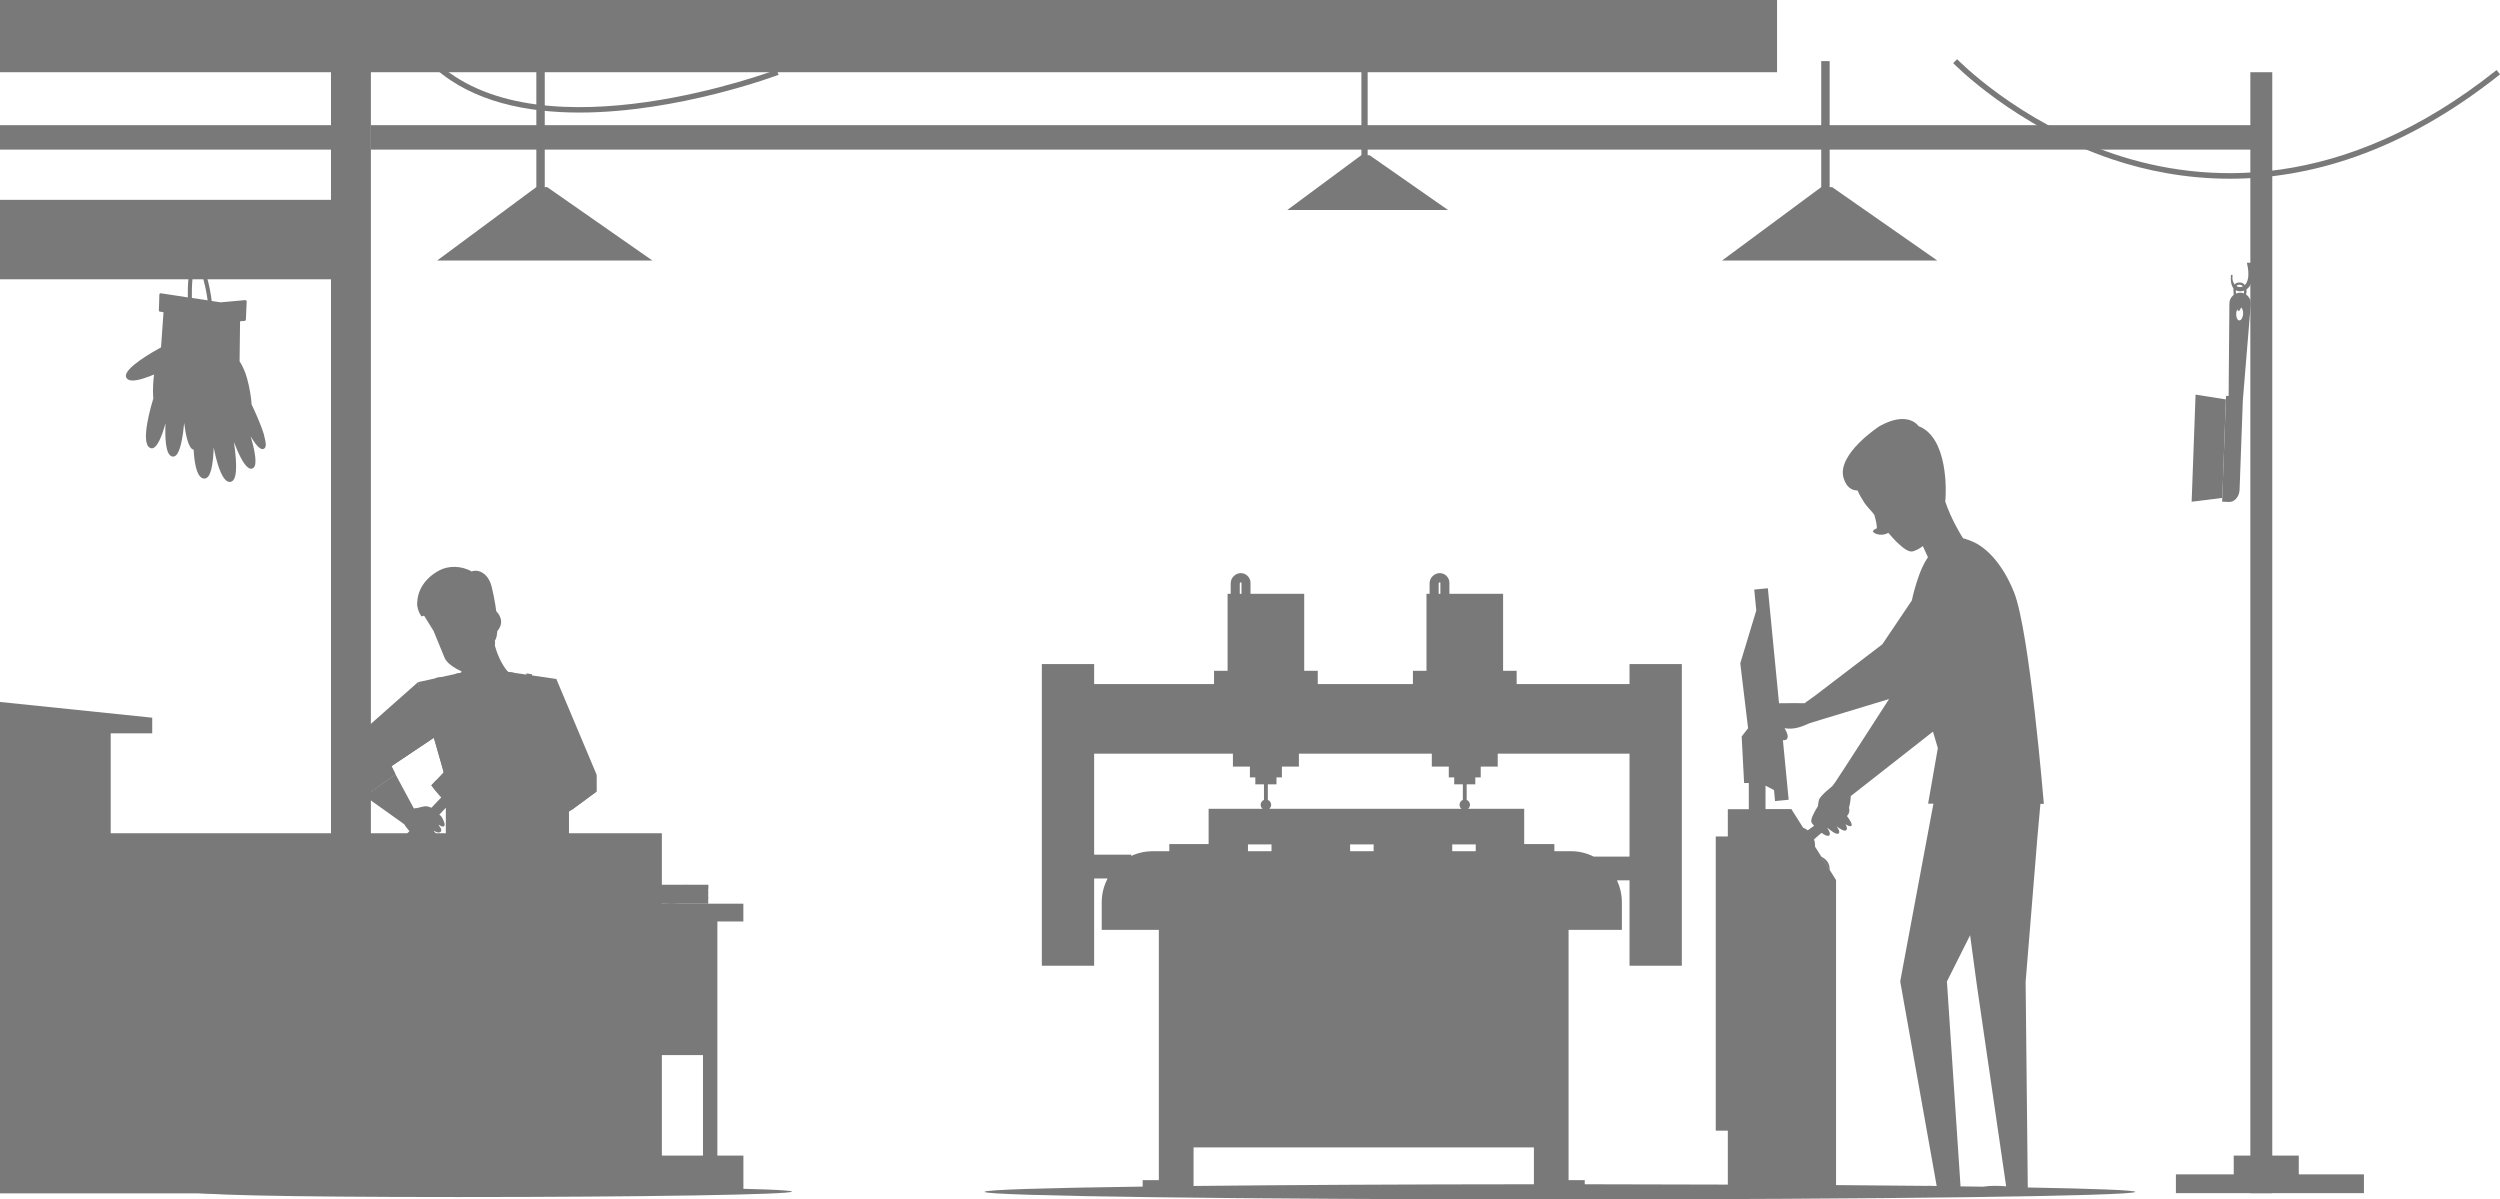 <svg width="346" height="166" viewBox="0 0 346 166" fill="none" xmlns="http://www.w3.org/2000/svg">
<g style="mix-blend-mode:multiply">
<path d="M189.536 21.475H189.284V8.458H188.418V21.475H188.41L178.16 29.064H200.407L189.536 21.475Z" fill="#797979"/>
<path d="M58.424 84.772L60.017 87.341L59.221 84.403L58.424 84.772Z" fill="#797979"/>
<path d="M76.995 93.969L82.549 107.164V109.563L79.216 112.016L75.233 109.132L76.198 107.871L74.382 105.372L76.995 93.969Z" fill="#797979"/>
<path d="M50.459 110.162L54.734 107.155L54.182 106.033L60.449 101.835L57.844 94.415L46.498 104.457L47.027 107.578L50.459 110.162Z" fill="#797979"/>
<path d="M109.613 164.916C109.613 165.331 88.921 165.67 63.395 165.67C37.869 165.67 26.507 165.331 26.507 164.916C26.507 164.501 37.869 164.163 63.395 164.163C88.921 164.163 109.613 164.501 109.613 164.916Z" fill="#797979"/>
<path d="M71.82 126.301L74.785 164.501H77.88L78.661 119.719L62.114 118.974L62.642 164.501H65.73L68.702 126.301H71.82Z" fill="#797979"/>
<path d="M61.935 120.973H78.728L78.705 107.471L76.989 93.969L57.837 94.415L61.751 108.087L61.935 120.973Z" fill="#797979"/>
<path d="M57.316 111.968C57.316 111.968 58.465 111.584 58.956 111.584C59.454 111.584 60.649 112.207 60.526 112.399C60.312 112.722 59.707 112.683 58.994 112.43C58.443 112.237 58.205 112.999 58.205 112.999L57.316 111.968Z" fill="#797979"/>
<path d="M62.389 143.002H67.4L68.702 126.301H71.82L73.115 143.002H78.255L78.661 119.719L62.114 118.974L62.389 143.002Z" fill="#797979"/>
<path d="M81.761 109.116L79.264 110.292L77.019 107.955L78.199 105.51L76.567 106.394L75.793 105.164L74.522 102.918L73.71 104.825L61.536 105.287L59.698 99.043L59.315 100.119L53.891 103.987L52.351 103.457L53.891 106.747L50.849 108.754L48.046 107.155L46.498 104.457L47.027 107.578L50.459 110.162L54.734 107.155L54.182 106.033L60.058 102.096L61.759 108.085L61.943 120.972H78.735V111.661L79.218 112.014L82.55 109.562V107.163L81.761 109.116Z" fill="#797979"/>
<path d="M75.233 109.132L75.753 108.455C74.198 106.325 73.647 101.789 73.647 101.789H61.067L61.703 110.293V122.472H76.994V110.416L75.232 109.139L75.233 109.132Z" fill="#797979"/>
<path d="M61.7 122.464H76.991V110.408L75.229 109.132L75.75 108.455C74.915 107.317 74.371 105.487 74.049 104.026L73.712 104.826L61.539 105.287L61.263 104.357L61.462 107.071L61.746 108.086L61.7 122.472V122.464Z" fill="#797979"/>
<path d="M61.27 110.141L55.309 116.463L56.344 117.446L62.305 111.124L61.27 110.141Z" fill="#797979"/>
<path d="M61.931 110.775L55.97 117.097L56.343 117.451L62.304 111.129L61.931 110.775Z" fill="#797979"/>
<path d="M63.849 112.623C63.849 112.623 62.776 111.984 61.597 110.87C60.417 109.747 59.697 108.686 59.697 108.686L61.52 106.756C61.52 106.756 62.508 107.31 63.788 108.524C65.067 109.739 65.672 110.693 65.672 110.693L63.849 112.623Z" fill="#797979"/>
<path d="M60.391 107.955L59.709 108.678C59.709 108.678 60.429 109.739 61.609 110.861C62.789 111.984 63.861 112.615 63.861 112.615L64.543 111.892C64.543 111.892 63.47 111.254 62.291 110.139C61.111 109.016 60.391 107.955 60.391 107.955Z" fill="#797979"/>
<path d="M62.705 107.579L60.59 109.816C60.59 109.816 60.651 109.893 60.69 109.924L62.819 107.663C62.781 107.633 62.743 107.602 62.705 107.571V107.579Z" fill="#797979"/>
<path d="M64.696 109.463L62.566 111.716C62.605 111.746 62.643 111.777 62.681 111.808L64.788 109.57C64.788 109.57 64.727 109.493 64.689 109.463H64.696Z" fill="#797979"/>
<path d="M74.785 164.501C74.785 164.501 79.222 163.624 80.915 164.501C80.915 164.501 80.661 165.185 74.785 164.501Z" fill="#797979"/>
<path d="M65.734 164.5C65.734 164.5 61.298 163.624 59.605 164.5C59.605 164.5 59.858 165.185 65.734 164.5Z" fill="#797979"/>
<path d="M57.837 94.415L66.67 92.469L76.989 93.969C76.989 93.969 64.218 96.876 57.837 94.415Z" fill="#797979"/>
<path d="M61.14 113.075C61.14 113.075 61.699 114.014 61.5 114.306C61.301 114.598 60.657 114.098 60.657 114.098L61.148 113.075H61.14Z" fill="#797979"/>
<path d="M60.634 114.122C60.634 114.122 61.354 114.868 60.956 115.144C60.557 115.421 59.899 114.852 59.899 114.852L60.634 114.122Z" fill="#797979"/>
<path d="M59.933 114.921C59.933 114.921 60.715 115.575 60.339 115.836C59.964 116.098 59.244 115.59 59.244 115.59L59.933 114.921Z" fill="#797979"/>
<path d="M59.253 115.69C59.253 115.69 59.904 116.159 59.582 116.351C59.261 116.544 58.418 116.267 58.418 116.267L59.253 115.69Z" fill="#797979"/>
<path d="M57.483 111.853C57.483 111.853 61.636 112.353 61.145 113.437C60.655 114.521 59.215 116.121 58.533 116.259C57.851 116.398 55.859 114.445 55.706 113.483C55.53 112.368 57.491 111.853 57.491 111.853H57.483Z" fill="#797979"/>
<path d="M70.313 114.883C70.313 114.883 72.259 112.992 75.277 109.117L79.261 112C79.261 112 73.737 115.56 71.34 116.759L70.313 114.883Z" fill="#797979"/>
<path d="M63.007 93.284C63.007 93.284 64.294 94.907 66.822 94.907C69.35 94.907 71.12 93.108 71.12 93.108L66.677 92.462L63.007 93.277V93.284Z" fill="#797979"/>
<path d="M63.831 93.1C63.831 93.1 64.237 92.154 63.081 88.832L67.93 86.749C67.93 86.749 68.389 90.901 70.358 93.031C70.358 93.031 66.589 95.291 63.831 93.1Z" fill="#797979"/>
<path d="M50.457 110.162L54.732 107.156L57.321 111.969L55.927 114.061L50.457 110.162Z" fill="#797979"/>
<path d="M68.481 88.671C69.132 87.887 68.849 84.511 68.059 81.251C67.516 78.998 65.838 78.791 65.286 79.098C63.808 78.237 62.007 78.299 60.812 78.937C58.414 80.213 57.641 82.243 57.763 83.742C57.825 84.427 59.303 84.996 59.947 85.273C62.812 86.534 67.83 89.455 68.481 88.663V88.671Z" fill="#797979"/>
<path d="M68.511 88.841C68.649 89.54 67.286 91.67 66.588 92.524C66.205 92.993 65.447 93.147 64.934 93.193C64.42 93.239 62.053 92.278 61.525 91.025C60.95 89.663 58.736 84.197 58.736 84.197L66.382 81.498C66.382 81.498 68.381 88.141 68.519 88.841H68.511Z" fill="#797979"/>
<path d="M65.339 81.736C65.339 81.736 64.274 83.304 63.14 83.973L63.669 82.989C63.669 82.989 62.289 84.657 60.045 84.98L60.221 84.388C60.221 84.388 59.302 85.103 58.329 85.311C58.329 85.311 57.049 83.573 58.359 82.558C59.669 81.543 65.339 81.736 65.339 81.736Z" fill="#797979"/>
<path d="M64.866 82.366C64.866 82.366 65.694 82.058 66.061 82.973C66.429 83.888 67.042 86.21 67.042 86.21L67.701 85.864L67.517 82.604L66.077 80.567L64.414 81.405L64.866 82.358V82.366Z" fill="#797979"/>
<path d="M67.088 86.403L67.816 85.942L67.939 86.319L67.203 86.888L67.088 86.403Z" fill="#797979"/>
<path d="M67.254 87.064L67.966 86.495L68.058 86.887L67.353 87.503L67.254 87.064Z" fill="#797979"/>
<path d="M67.292 86.226C67.583 87.08 67.928 87.733 68.48 87.541C69.024 87.349 69.567 86.395 69.276 85.542C68.985 84.689 68.303 84.158 67.76 84.343C67.216 84.535 67.009 85.373 67.3 86.226H67.292Z" fill="#797979"/>
<path d="M67.72 86.08C67.888 86.565 68.08 86.934 68.394 86.826C68.7 86.718 69.014 86.172 68.846 85.696C68.677 85.219 68.294 84.912 67.988 85.019C67.681 85.127 67.559 85.603 67.727 86.088L67.72 86.08Z" fill="#797979"/>
<path d="M65.087 86.795C65.179 87.141 65.087 87.464 64.88 87.518C64.674 87.572 64.436 87.333 64.352 86.987C64.26 86.641 64.352 86.318 64.559 86.264C64.766 86.211 65.003 86.449 65.087 86.795Z" fill="#797979"/>
<path d="M61.868 87.772C62.036 88.087 62.036 88.418 61.868 88.51C61.699 88.602 61.416 88.418 61.255 88.102C61.086 87.787 61.086 87.457 61.255 87.364C61.423 87.272 61.707 87.457 61.868 87.772Z" fill="#797979"/>
<path d="M65.503 84.642C65.526 84.835 65.082 85.042 64.515 85.119C63.948 85.188 63.465 85.096 63.442 84.912C63.419 84.719 63.864 84.512 64.431 84.435C64.998 84.366 65.48 84.458 65.503 84.642Z" fill="#797979"/>
<path d="M61.179 85.657C61.287 85.811 61.049 86.172 60.643 86.456C60.237 86.741 59.824 86.841 59.716 86.687C59.609 86.533 59.846 86.172 60.252 85.888C60.659 85.603 61.072 85.503 61.179 85.657Z" fill="#797979"/>
<path d="M63.001 89.148C63.001 89.148 63.759 89.125 64.334 88.586C64.334 88.586 64.28 90.701 63.001 89.148Z" fill="#797979"/>
<path d="M64.145 91.624C64.145 91.624 65.026 91.624 65.57 91.062C65.57 91.062 65.302 92.569 64.145 91.624Z" fill="#797979"/>
<path d="M63.161 91.247C63.008 91.247 62.916 91.239 62.9 91.239C62.762 91.224 62.663 91.101 62.678 90.963C62.694 90.824 62.816 90.724 62.954 90.74C62.969 90.74 64.67 90.901 65.88 89.517C65.972 89.409 66.133 89.402 66.233 89.494C66.34 89.586 66.348 89.748 66.256 89.848C65.153 91.109 63.728 91.255 63.153 91.255L63.161 91.247Z" fill="#797979"/>
<path d="M66.382 90.04C66.336 90.04 66.283 90.025 66.244 90.002L65.7 89.64C65.585 89.564 65.555 89.41 65.631 89.294C65.708 89.179 65.861 89.148 65.976 89.225L66.52 89.587C66.635 89.663 66.666 89.817 66.589 89.94C66.543 90.017 66.459 90.056 66.382 90.056V90.04Z" fill="#797979"/>
<path d="M62.758 91.485H62.743C62.605 91.485 62.498 91.362 62.506 91.216L62.529 90.716C62.529 90.578 62.659 90.463 62.789 90.478C62.927 90.478 63.034 90.601 63.027 90.739L63.004 91.239C63.004 91.377 62.889 91.477 62.751 91.477L62.758 91.485Z" fill="#797979"/>
<path d="M60.26 93.83L62.596 102.18H63.148L61.049 93.692L60.26 93.83Z" fill="#797979"/>
<path d="M72.864 93.192L72.259 101.95H72.772L73.645 93.323L72.864 93.192Z" fill="#797979"/>
<path d="M98.019 122.464H38.286V125.078H98.019V122.464Z" fill="#797979"/>
<path d="M47.187 124.079C47.838 124.04 48.497 123.994 49.133 123.94C51.278 123.771 53.499 123.602 55.66 124.002C57.361 124.317 59.146 124.609 61.015 124.609C62.034 124.609 63.083 124.525 64.164 124.309C65.612 124.017 67.052 123.771 68.653 123.925C69.197 123.979 69.733 124.063 70.254 124.148C71.281 124.317 72.346 124.486 73.441 124.402C78.436 124.002 83.576 124.056 88.548 124.117C90.318 124.14 92.141 124.156 93.942 124.156C94.953 124.156 95.842 124.002 96.853 123.771C97.221 123.687 97.611 123.633 97.987 123.617H98.002V123.464H97.971C97.588 123.487 97.19 123.541 96.815 123.625C95.811 123.856 94.93 124.002 93.934 124.002C92.134 124.002 90.31 123.979 88.541 123.963C83.561 123.91 78.421 123.848 73.418 124.256C72.338 124.34 71.334 124.179 70.269 124.01C69.748 123.925 69.204 123.833 68.653 123.779C67.029 123.617 65.581 123.871 64.118 124.163C61.099 124.771 58.288 124.348 55.668 123.863C53.484 123.456 51.255 123.633 49.102 123.802C48.466 123.848 47.807 123.902 47.164 123.94C44.314 124.094 41.257 124.063 38.262 123.856V124.01C41.257 124.217 44.314 124.248 47.172 124.094L47.187 124.079Z" fill="#797979"/>
<path d="M51.195 124.325C50.245 124.371 49.272 124.456 48.338 124.533C46.537 124.686 44.676 124.84 42.852 124.748C41.335 124.671 39.819 124.656 38.286 124.648V124.802C39.819 124.802 41.335 124.825 42.845 124.902C44.676 124.994 46.545 124.84 48.353 124.686C49.288 124.61 50.253 124.525 51.203 124.479C52.743 124.41 54.688 124.479 56.359 125.079H56.78C55.01 124.34 52.858 124.248 51.195 124.325Z" fill="#797979"/>
<path d="M41.656 123.656C41.786 123.656 41.916 123.663 42.046 123.663C43.081 123.663 44.13 123.502 45.149 123.348C45.471 123.302 45.793 123.248 46.114 123.202C47.026 123.079 47.945 122.91 48.834 122.741C49.24 122.664 49.646 122.594 50.052 122.518C50.182 122.495 50.313 122.479 50.443 122.456H49.523C49.278 122.502 49.041 122.541 48.796 122.587C47.907 122.748 46.988 122.917 46.084 123.04C45.762 123.087 45.44 123.133 45.118 123.187C43.977 123.363 42.797 123.54 41.648 123.494C40.936 123.463 40.208 123.34 39.511 123.217C39.105 123.148 38.683 123.071 38.262 123.017V123.171C38.668 123.225 39.082 123.294 39.48 123.363C40.185 123.486 40.913 123.617 41.633 123.648L41.656 123.656Z" fill="#797979"/>
<path d="M57.321 123.01C57.666 123.141 58.026 123.218 58.371 123.287C58.463 123.302 58.555 123.325 58.639 123.341C59.367 123.502 60.217 123.671 61.052 123.71C61.121 123.71 61.198 123.71 61.267 123.71C62.5 123.71 63.81 123.233 64.814 122.449H64.561C63.542 123.179 62.255 123.602 61.06 123.548C60.232 123.51 59.397 123.341 58.677 123.179C58.585 123.156 58.493 123.141 58.401 123.118C58.057 123.049 57.704 122.972 57.375 122.849C57.199 122.779 57.015 122.68 56.816 122.572C56.739 122.533 56.662 122.487 56.586 122.449H56.233C56.402 122.518 56.57 122.618 56.739 122.71C56.938 122.818 57.13 122.926 57.313 122.995L57.321 123.01Z" fill="#797979"/>
<path d="M65.73 125.079H66.442C67.791 124.825 69.216 124.825 70.717 125.079H71.499C69.453 124.617 67.515 124.617 65.738 125.079H65.73Z" fill="#797979"/>
<path d="M70.636 122.741C70.851 122.772 71.081 122.803 71.295 122.841C71.908 122.949 72.567 123.033 73.379 123.11C73.892 123.156 74.421 123.164 74.942 123.164C75.471 123.164 76.022 123.164 76.543 123.225C77.976 123.372 79.6 123.51 81.193 123.51C81.592 123.51 81.982 123.502 82.365 123.479C83.384 123.425 84.418 123.356 85.414 123.295C86.372 123.233 87.368 123.164 88.341 123.11C88.892 123.079 89.452 123.072 89.988 123.056C91.367 123.018 92.662 122.987 94.002 122.741C94.431 122.664 94.868 122.572 95.305 122.472H94.546C94.355 122.51 94.163 122.556 93.972 122.587C92.646 122.833 91.352 122.864 89.98 122.902C89.444 122.918 88.885 122.933 88.333 122.956C87.353 123.002 86.364 123.072 85.399 123.141C84.403 123.21 83.369 123.279 82.35 123.325C80.412 123.418 78.328 123.248 76.551 123.072C76.022 123.018 75.471 123.018 74.934 123.01C74.421 123.01 73.892 123.01 73.387 122.956C72.575 122.879 71.916 122.795 71.311 122.687C71.088 122.649 70.859 122.618 70.644 122.587C70.391 122.556 70.123 122.518 69.87 122.464H69.303C69.411 122.51 69.526 122.549 69.648 122.58C69.97 122.656 70.299 122.695 70.621 122.741H70.636Z" fill="#797979"/>
<path d="M96.426 124.579C96.64 124.548 96.87 124.51 97.115 124.464C97.406 124.41 97.705 124.364 98.019 124.318V124.164C97.697 124.21 97.383 124.264 97.092 124.318C96.855 124.356 96.625 124.402 96.41 124.433C96.012 124.494 95.614 124.556 95.215 124.617C94.457 124.74 93.675 124.864 92.909 124.956C92.511 125.002 92.105 125.048 91.699 125.079H93.116C93.829 124.987 94.541 124.879 95.238 124.764C95.637 124.702 96.035 124.633 96.433 124.579H96.426Z" fill="#797979"/>
<path d="M78.207 125.078H79.172C80.451 124.909 81.662 124.901 82.88 125.055C82.949 125.063 83.025 125.07 83.094 125.078H84.657C84.067 125.032 83.485 124.978 82.895 124.901C81.371 124.717 79.854 124.77 78.207 125.078Z" fill="#797979"/>
<path d="M98.019 122.464H38.286V123.002H98.019V122.464Z" fill="#797979"/>
<path d="M58.962 122.464L59.038 122.979H55.69L55.966 124.117H55.016L54.71 122.733H53.898L54.173 124.117H53.461C53.461 124.117 52.886 122.733 51.584 122.733C50.282 122.733 49.86 124.117 49.86 124.117H49.248L48.926 122.733H48.106L48.428 124.117H48.068L47.892 123.456H47.355L47.531 124.117H45.67C45.67 124.117 44.689 122.733 43.134 122.733C41.579 122.733 40.552 124.117 40.552 124.117H39.932L39.357 122.464H58.962Z" fill="#797979"/>
<path d="M84.657 122.464L83.707 124.117H81.831L82.512 122.787H81.532L80.835 124.117H78.759C78.759 124.117 77.717 122.733 75.143 122.733C75.143 122.733 72.339 122.933 71.626 124.117H70.554L69.956 122.787H69.037L69.527 124.117H67.673L67.152 122.787H66.126L66.509 124.117H66.018C66.018 124.117 64.563 122.733 62.862 122.733C61.161 122.733 59.828 124.117 59.828 124.117H59.231L58.779 122.464H84.657Z" fill="#797979"/>
<path d="M63.705 122.464C63.705 122.464 64.984 122.564 66.01 123.725H66.417L66.133 122.787H67.589L67.987 123.771H69.404L69.037 122.787H69.964L70.362 123.671H71.511C71.511 123.671 72.369 122.779 74.89 122.733C77.464 122.687 78.276 123.679 78.276 123.679H80.482L80.934 122.787H82.528L82.022 123.771H83.056L83.715 122.464C61.176 122.464 87.078 122.464 63.705 122.464Z" fill="#797979"/>
<path d="M43.677 122.471C43.677 122.471 44.803 122.556 45.646 123.617H47.393L47.178 122.74H47.96L48.166 123.617H48.304L48.098 122.74H49.247L49.431 123.617H49.928C50.197 123.178 50.779 122.74 51.576 122.74C52.755 122.74 53.384 123.471 53.384 123.471H54.035L53.882 122.74H55.061L55.222 123.471H55.804L55.69 122.971H59.512L59.643 123.471H59.857C59.857 123.471 61.313 122.471 62.408 122.471H43.677Z" fill="#797979"/>
<path d="M40.108 123.694H40.49C41.555 122.456 43.08 122.471 43.08 122.471H39.663L40.108 123.694Z" fill="#797979"/>
<path d="M70.394 116.697L68.816 117.881L66.349 115.144C66.127 114.898 66.027 114.559 66.081 114.213C66.134 113.867 66.334 113.544 66.632 113.321L66.694 113.275C66.992 113.052 67.36 112.952 67.713 112.999C68.065 113.045 68.356 113.237 68.532 113.529L70.401 116.697H70.394Z" fill="#797979"/>
<path d="M67.703 112.991C67.35 112.945 66.982 113.045 66.684 113.268L66.622 113.314C66.492 113.414 66.385 113.529 66.293 113.66C66.484 113.599 66.691 113.576 66.891 113.599C67.243 113.645 67.534 113.837 67.71 114.129L69.579 117.297L70.391 116.69L68.522 113.522C68.354 113.23 68.055 113.037 67.703 112.991Z" fill="#797979"/>
<path d="M69.751 117.186L69.414 117.439L72.242 121.24L72.58 120.987L69.751 117.186Z" fill="#797979"/>
<path d="M70.355 116.722L68.789 117.896L69.046 118.241L70.611 117.067L70.355 116.722Z" fill="#797979"/>
<path d="M72.59 120.973L72.253 121.226L72.536 121.918L73.394 122.756L73.731 122.503L73.172 121.442L72.59 120.973Z" fill="#797979"/>
<path d="M71.46 116.652C72.173 116.021 70.71 115.045 70.373 114.868C70.112 114.729 67.707 114.107 67.308 114.468C67.017 114.737 67.04 115.06 67.454 115.783C67.867 116.506 68.672 117.236 69.262 117.667L69.714 117.413C69.714 117.413 71.568 116.798 71.46 116.652Z" fill="#797979"/>
<path d="M67.312 114.468C67.312 114.468 65.428 115.867 65.78 116.359C66.017 116.69 67.542 115.475 67.573 115.437C67.588 115.421 67.826 114.998 67.757 114.76C67.688 114.522 67.312 114.468 67.312 114.468Z" fill="#797979"/>
<path d="M67.63 115.537C67.63 115.537 65.906 116.798 66.152 117.297C66.397 117.797 68.189 116.275 68.189 116.275C68.189 116.275 68.488 115.875 68.251 115.59C68.013 115.306 67.63 115.537 67.63 115.537Z" fill="#797979"/>
<path d="M68.131 116.459C68.131 116.459 66.415 117.682 66.89 118.043C67.365 118.397 68.706 117.09 68.683 117.074C68.675 117.067 68.959 116.751 68.713 116.505C68.43 116.221 68.123 116.459 68.123 116.459H68.131Z" fill="#797979"/>
<path d="M68.794 117.052C68.794 117.052 67.561 118.174 67.806 118.374C68.051 118.574 69.261 117.659 69.261 117.659C69.261 117.659 69.438 117.367 69.261 117.144C69.078 116.929 68.794 117.052 68.794 117.052Z" fill="#797979"/>
<path d="M69.637 117.021C68.381 116.121 67.906 114.914 67.745 114.361C67.546 114.361 67.385 114.399 67.308 114.468C67.017 114.737 67.04 115.06 67.454 115.783C67.867 116.506 68.672 117.236 69.262 117.667L69.714 117.413C69.714 117.413 71.047 116.967 71.384 116.752C70.051 117.167 69.637 117.021 69.637 117.021Z" fill="#797979"/>
<path d="M102.881 125.071H33.404V127.532H102.881V125.071Z" fill="#797979"/>
<path d="M39.012 127.44H37.02V164.916H39.012V127.44Z" fill="#797979"/>
<path d="M99.284 127.44H97.292V164.916H99.284V127.44Z" fill="#797979"/>
<path d="M97.822 127.44H38.55V146.024H97.822V127.44Z" fill="#797979"/>
<path d="M245.944 0H0V9.996H245.944V0Z" fill="#797979"/>
<path d="M91.602 115.321H0V165.139H91.602V115.321Z" fill="#797979"/>
<path d="M21.068 101.496H0V97.152L21.068 99.328V101.496Z" fill="#797979"/>
<path d="M15.322 99.328H0V117.643H15.322V99.328Z" fill="#797979"/>
<path d="M51.33 6.536H45.807V121.488H51.33V6.536Z" fill="#797979"/>
<path d="M48.563 17.324H0V20.707H48.563V17.324Z" fill="#797979"/>
<path d="M48.18 27.658H0V38.653H48.18V27.658Z" fill="#797979"/>
<path d="M312.672 17.323H51.326V20.707H312.672V17.323Z" fill="#797979"/>
<path d="M314.483 9.996H311.449V165.138H314.483V9.996Z" fill="#797979"/>
<path d="M318.15 159.933H309.149V164.162H318.15V159.933Z" fill="#797979"/>
<path d="M327.169 162.532H301.145V165.131H327.169V162.532Z" fill="#797979"/>
<path d="M36.566 60.251C36.482 59.967 36.383 59.667 36.268 59.359C36.045 58.744 35.785 58.114 35.54 57.552C35.417 57.276 35.302 57.006 35.195 56.776C35.034 56.43 34.904 56.153 34.827 55.984C34.82 55.868 34.797 55.561 34.743 55.138C34.62 54.177 34.36 52.593 33.808 51.247C33.625 50.801 33.41 50.378 33.157 50.009L33.226 44.465L33.847 44.412C33.946 44.404 34.031 44.319 34.031 44.212L34.138 41.79C34.138 41.79 34.138 41.743 34.138 41.721C34.13 41.605 34.031 41.52 33.916 41.536L33.517 41.574L30.537 41.843L29.304 41.659C29.074 39.829 28.499 37.238 27.772 36.43C27.588 36.23 27.373 36.123 27.189 36.13C27.067 36.13 26.883 36.169 26.707 36.353C26.002 37.092 25.971 40.006 25.994 41.159L22.271 40.59C22.217 40.583 22.164 40.59 22.125 40.629C22.087 40.659 22.064 40.713 22.056 40.767L21.988 42.951C21.988 43.043 22.049 43.128 22.141 43.135L22.631 43.212L22.286 48.072C21.237 48.641 17.131 50.963 17.437 52.139C17.491 52.331 17.644 52.577 18.088 52.647C18.977 52.785 20.632 52.124 21.321 51.832C21.244 52.447 21.099 53.8 21.221 55.146C20.984 55.914 19.39 61.212 20.724 61.966C20.793 62.004 20.861 62.027 20.93 62.043C21.735 62.166 22.44 60.282 22.907 58.575C22.815 60.574 22.907 62.981 23.834 63.181C24.01 63.219 24.186 63.173 24.34 63.042C24.991 62.496 25.32 60.32 25.489 58.544C25.703 60.251 26.094 62.127 26.799 62.235C26.891 63.95 27.174 65.687 27.917 66.133C27.971 66.164 28.032 66.195 28.093 66.21C28.178 66.233 28.262 66.241 28.338 66.233C28.392 66.233 28.453 66.218 28.499 66.195C28.515 66.195 28.53 66.179 28.545 66.172C28.584 66.156 28.614 66.133 28.653 66.11C28.668 66.095 28.691 66.079 28.706 66.056C28.737 66.033 28.76 66.01 28.791 65.98C28.806 65.956 28.829 65.933 28.844 65.903C28.867 65.872 28.89 65.841 28.913 65.81C28.928 65.78 28.951 65.749 28.967 65.71C28.99 65.672 29.005 65.641 29.02 65.603C29.036 65.564 29.051 65.526 29.066 65.48C29.082 65.441 29.097 65.403 29.112 65.364C29.128 65.318 29.143 65.272 29.158 65.218C29.174 65.18 29.189 65.141 29.197 65.095C29.212 65.041 29.227 64.988 29.242 64.926C29.25 64.888 29.265 64.841 29.273 64.803C29.288 64.742 29.304 64.672 29.311 64.611C29.319 64.572 29.327 64.534 29.334 64.496C29.35 64.426 29.357 64.349 29.373 64.272C29.373 64.234 29.388 64.203 29.388 64.165C29.403 64.08 29.411 63.996 29.426 63.911C29.426 63.88 29.434 63.85 29.442 63.819C29.449 63.727 29.465 63.634 29.472 63.542C29.472 63.519 29.472 63.488 29.48 63.465C29.488 63.365 29.495 63.265 29.503 63.165V63.096C29.518 62.989 29.526 62.881 29.534 62.773V62.735C29.541 62.619 29.549 62.496 29.557 62.381V62.366C29.557 62.212 29.572 62.058 29.572 61.912C29.963 63.888 30.591 66.172 31.48 66.618C31.533 66.641 31.587 66.664 31.64 66.679C31.694 66.695 31.755 66.702 31.809 66.702C31.909 66.702 32.008 66.671 32.092 66.625C32.138 66.602 32.177 66.572 32.215 66.533C32.253 66.495 32.292 66.456 32.322 66.41C32.468 66.218 32.56 65.918 32.613 65.549C32.652 65.272 32.675 64.949 32.675 64.611C32.675 64.272 32.667 63.896 32.636 63.511C32.583 62.742 32.491 61.935 32.376 61.189L32.399 61.243C32.981 62.758 33.724 64.357 34.414 64.772C34.475 64.811 34.529 64.834 34.59 64.849H34.605C34.666 64.872 34.728 64.88 34.781 64.872C34.827 64.872 34.873 64.857 34.919 64.841C34.996 64.811 35.057 64.772 35.111 64.719C35.164 64.665 35.21 64.596 35.249 64.511C35.287 64.426 35.318 64.319 35.333 64.203C35.333 64.157 35.333 64.103 35.341 64.057C35.341 63.973 35.356 63.896 35.356 63.803C35.356 63.734 35.356 63.657 35.348 63.581C35.348 63.496 35.348 63.419 35.333 63.334C35.325 63.234 35.31 63.135 35.295 63.027C35.287 62.95 35.279 62.881 35.264 62.804C35.249 62.681 35.218 62.55 35.195 62.427C35.18 62.366 35.172 62.304 35.164 62.243C35.134 62.096 35.103 61.943 35.065 61.789C35.057 61.743 35.05 61.704 35.034 61.658C34.988 61.481 34.942 61.297 34.896 61.12L34.881 61.066C34.82 60.836 34.758 60.612 34.697 60.39C35.126 61.128 35.586 61.781 35.992 62.035C36.053 62.074 36.122 62.104 36.183 62.127C36.245 62.15 36.306 62.158 36.359 62.15C36.406 62.15 36.444 62.135 36.49 62.12C36.566 62.089 36.674 62.02 36.735 61.858C36.758 61.797 36.773 61.727 36.781 61.643C36.804 61.312 36.704 60.82 36.536 60.251H36.566ZM27.105 36.73C27.151 36.684 27.174 36.684 27.189 36.684C27.189 36.692 27.274 36.715 27.358 36.799C27.948 37.461 28.499 39.821 28.737 41.567L26.553 41.236C26.523 39.629 26.638 37.23 27.113 36.73H27.105Z" fill="#797979"/>
<path d="M308.082 54.77L307.545 69.433L308.495 69.471C309.269 69.502 309.928 68.733 309.959 67.757L310.411 55.362L311.506 42.113C311.537 41.706 311.407 41.306 311.138 41.006C311.054 40.914 310.962 40.837 310.863 40.768C310.916 40.514 310.939 40.276 310.916 40.053C312.196 39.184 311.859 36.362 311.859 36.362H310.962C311.384 38.038 311.131 39.015 310.686 39.461C310.572 39.307 310.426 39.184 310.219 39.122C309.982 39.084 309.553 39.03 309.277 39.376C309.032 39.084 308.894 38.63 308.993 38.053H308.771C308.771 38.053 308.595 39.253 309.108 39.907C309.108 39.96 309.101 40.337 309.139 40.822C309.093 40.852 309.047 40.883 309.009 40.929C308.718 41.206 308.549 41.59 308.549 41.998L308.442 54.8L308.089 54.785L308.082 54.77ZM309.361 39.445C309.415 39.491 309.461 39.538 309.522 39.576C309.468 39.538 309.415 39.491 309.361 39.445ZM310.426 39.645C310.127 39.791 309.798 39.761 309.522 39.584C309.652 39.399 309.828 39.384 310.135 39.43C310.257 39.468 310.349 39.545 310.418 39.645H310.426ZM310.549 40.606C310.403 40.553 310.25 40.514 310.089 40.506C309.867 40.499 309.652 40.545 309.453 40.629C309.445 40.453 309.438 40.291 309.438 40.176C309.583 40.253 309.76 40.306 309.974 40.314C310.204 40.322 310.403 40.283 310.587 40.222C310.587 40.345 310.572 40.476 310.549 40.614V40.606ZM310.449 43.451C310.411 43.966 310.173 44.366 309.905 44.343C309.637 44.32 309.461 43.897 309.491 43.382C309.514 43.082 309.606 42.828 309.737 42.667C309.714 42.705 309.691 42.752 309.675 42.782C309.629 42.859 309.66 42.959 309.737 43.005C309.76 43.021 309.79 43.028 309.821 43.028C309.882 43.028 309.936 42.998 309.966 42.944C309.982 42.921 310.066 42.775 310.181 42.559C310.357 42.698 310.472 43.044 310.449 43.451Z" fill="#797979"/>
<path d="M303.323 69.441L303.867 54.616L308.058 55.277L307.568 68.91L303.323 69.441Z" fill="#797979"/>
<path d="M136.276 164.954C136.276 165.531 171.922 166 215.896 166C259.87 166 295.516 165.531 295.516 164.954C295.516 164.724 290 164.516 280.646 164.347L280.347 135.89L281.972 115.936L282.393 111.254H282.868C282.868 111.254 280.907 87.402 278.746 81.981C277.344 78.46 275.199 75.861 272.909 74.915C272.817 74.869 272.732 74.838 272.64 74.807C272.617 74.8 272.587 74.784 272.564 74.777C272.495 74.754 272.426 74.731 272.357 74.707C272.158 74.623 271.928 74.554 271.69 74.5C271.3 73.892 270.082 71.909 269.224 69.425C269.385 68.041 269.614 60.536 265.516 58.968C265.516 58.968 264.114 56.769 260.145 58.968C260.145 58.968 254.116 62.866 255.166 66.203C255.564 67.472 256.307 67.887 257.089 67.88C257.319 68.418 257.633 68.987 258.039 69.602C258.445 70.209 258.95 70.617 259.41 71.255C259.579 71.855 259.793 72.708 259.747 73.124C259.747 73.124 259.31 73.262 259.226 73.516C259.142 73.762 260.306 74.354 261.341 73.739C261.678 74.138 262.007 74.5 262.321 74.831L262.344 74.854C262.382 74.9 262.428 74.938 262.467 74.977C262.49 75 262.513 75.03 262.543 75.053C262.98 75.476 263.386 75.822 263.754 76.045L263.784 76.068C264.152 76.284 264.482 76.376 264.742 76.307C265.217 76.176 265.684 75.915 266.121 75.576C266.374 76.122 266.619 76.653 266.826 77.114C266.221 78.006 265.792 79.013 265.447 80.051C265.094 81.059 264.819 82.104 264.596 83.112L260.513 89.171L251.259 96.237L249.742 97.329C249.367 97.321 247.765 97.29 246.218 97.329L244.67 81.412L242.786 81.597L243.069 84.488L240.855 91.8L241.935 100.789L241.047 101.927L241.384 108.363H242.035V111.992H239.131V115.767H237.461V156.481H239.131V163.947C232.826 163.924 226.192 163.909 219.328 163.901V163.332H217.091V128.693H224.468V124.871C224.468 124.31 224.399 123.764 224.277 123.241C224.162 122.749 223.993 122.28 223.787 121.834H225.526V133.66H232.765V91.908H225.526V94.676H209.905V92.838H208.028V82.181H200.597V80.666C200.597 79.921 199.992 79.321 199.256 79.321C198.521 79.321 197.854 79.951 197.854 80.728V82.181H197.425V92.838H195.548V94.676H182.379V92.838H180.502V82.181H173.071V80.666C173.071 79.921 172.466 79.321 171.73 79.321C170.995 79.321 170.328 79.951 170.328 80.728V82.181H169.899V92.838H168.023V94.676H151.429V91.908H144.189V133.66H151.429V121.58H153.291C153.268 121.626 153.245 121.672 153.222 121.719L153.206 121.757C152.747 122.695 152.478 123.748 152.478 124.871V128.693H160.385V163.332H158.148V164.224C144.603 164.408 136.283 164.662 136.283 164.947L136.276 164.954ZM225.533 118.551H220.569C219.627 118.082 218.562 117.805 217.436 117.805H215.122V116.821H210.947V111.938H203.179C203.34 111.807 203.447 111.607 203.447 111.384C203.447 111.077 203.255 110.815 202.987 110.708V108.547H204.182V107.594H204.933V106.094H207.285V104.31H225.526V118.551H225.533ZM151.421 104.31H170.635V106.094H172.987V107.594H173.738V108.547H174.933V110.708C174.665 110.815 174.473 111.077 174.473 111.384C174.473 111.607 174.58 111.807 174.741 111.938H167.272V116.821H161.832V117.805H159.519C159.197 117.805 158.883 117.836 158.569 117.874C158.025 117.951 157.504 118.082 157.006 118.274C156.861 118.335 156.715 118.389 156.569 118.458V118.289H151.429V104.303L151.421 104.31ZM202.458 108.547V110.708C202.19 110.815 201.999 111.077 201.999 111.384C201.999 111.607 202.106 111.807 202.267 111.938H175.661C175.821 111.807 175.929 111.607 175.929 111.384C175.929 111.077 175.737 110.815 175.469 110.708V108.547H176.664V107.594H177.415V106.094H179.767V104.31H198.161V106.094H200.513V107.594H201.263V108.547H202.458ZM204.243 117.805H200.988V116.867H204.243V117.805ZM190.109 117.805H186.853V116.867H190.109V117.805ZM175.975 117.805H172.719V116.867H175.975V117.805ZM171.822 82.189H171.585V80.736C171.585 80.605 171.822 80.543 171.822 80.674V82.189ZM199.348 82.189H199.111V80.736C199.111 80.605 199.348 80.543 199.348 80.674V82.189ZM212.295 163.901C194.43 163.909 178.097 164.001 165.188 164.139V158.803H212.295V163.901ZM261.455 96.737L255.603 105.802L255.173 106.463L253.963 108.309C253.894 108.401 253.749 108.586 253.557 108.832C253.557 108.832 251.879 110.139 251.734 110.739C251.665 111.038 251.626 111.338 251.603 111.569C250.998 112.53 250.554 113.43 250.707 113.814C250.723 113.86 250.753 113.891 250.776 113.93H250.761L250.807 113.983C250.807 113.983 250.853 114.037 250.876 114.06C250.929 114.122 250.991 114.191 251.075 114.283L250.194 114.914C250.01 114.775 249.796 114.645 249.535 114.537L251.197 117.174C251.197 117.174 251.243 116.713 251.067 116.159L252.109 115.26C252.477 115.544 252.845 115.744 253.082 115.66C253.427 115.537 253.197 115.037 252.898 114.575L252.914 114.56C253.48 115.052 254.162 115.544 254.446 115.367C254.683 115.214 254.492 114.783 254.201 114.368C254.729 114.775 255.327 115.137 255.541 114.875C255.694 114.683 255.595 114.375 255.419 114.076C255.763 114.283 256.093 114.429 256.223 114.306C256.445 114.106 255.963 113.399 255.618 112.938C255.825 112.73 255.955 112.445 255.955 112.13C255.955 112.015 255.932 111.9 255.901 111.8C256.131 110.969 256.146 110.262 256.146 110.177L267.523 101.258L268.197 103.534L266.849 111.231H267.584L262.988 135.828L268.036 164.139H267.822C267.362 164.116 266.887 164.108 266.435 164.124C262.612 164.085 258.483 164.047 254.109 164.016V121.795L247.926 111.976H244.349V108.732L245.521 109.347L245.666 110.869L247.551 110.685L246.754 102.434C246.9 102.465 247.038 102.457 247.168 102.396C247.635 102.158 247.382 101.45 246.984 100.781C248.271 100.989 249.16 100.666 250.5 100.074L252.301 99.52L261.478 96.737H261.455ZM274.517 164.239C273.491 164.224 272.426 164.208 271.338 164.193L269.454 135.836L272.663 129.438L273.567 136.136L277.651 164.185C276.609 164.101 275.46 164.078 274.517 164.231V164.239Z" fill="#797979"/>
<path d="M253.216 120.434L252.028 118.551C252.028 118.551 253.323 119.02 253.216 120.434Z" fill="#797979"/>
<path d="M253.565 25.897H252.056L238.328 36.062H268.129L253.565 25.897Z" fill="#797979"/>
<path d="M253.223 8.458H252.059V31.686H253.223V8.458Z" fill="#797979"/>
<path d="M75.73 25.897H74.221L60.492 36.062H90.301L75.73 25.897Z" fill="#797979"/>
<path d="M75.394 8.458H74.229V31.686H75.394V8.458Z" fill="#797979"/>
<path d="M102.887 159.933H0V165.139L102.887 165.139V159.933Z" fill="#797979"/>
<path d="M308.607 24.736C302.424 24.736 296.939 23.59 292.389 22.068C278.882 17.547 270.402 8.82 270.317 8.727L270.869 8.197C270.953 8.281 279.327 16.893 292.664 21.345C304.945 25.451 324.09 26.758 345.525 9.696L346 10.296C332.218 21.268 319.355 24.736 308.615 24.736H308.607Z" fill="#797979"/>
<path d="M80.198 15.578C72.844 15.578 65.504 14.087 60.272 9.512L60.778 8.935C75.379 21.707 107.172 9.758 107.486 9.635L107.762 10.35C107.555 10.434 93.857 15.578 80.198 15.578Z" fill="#797979"/>
</g>
</svg>
